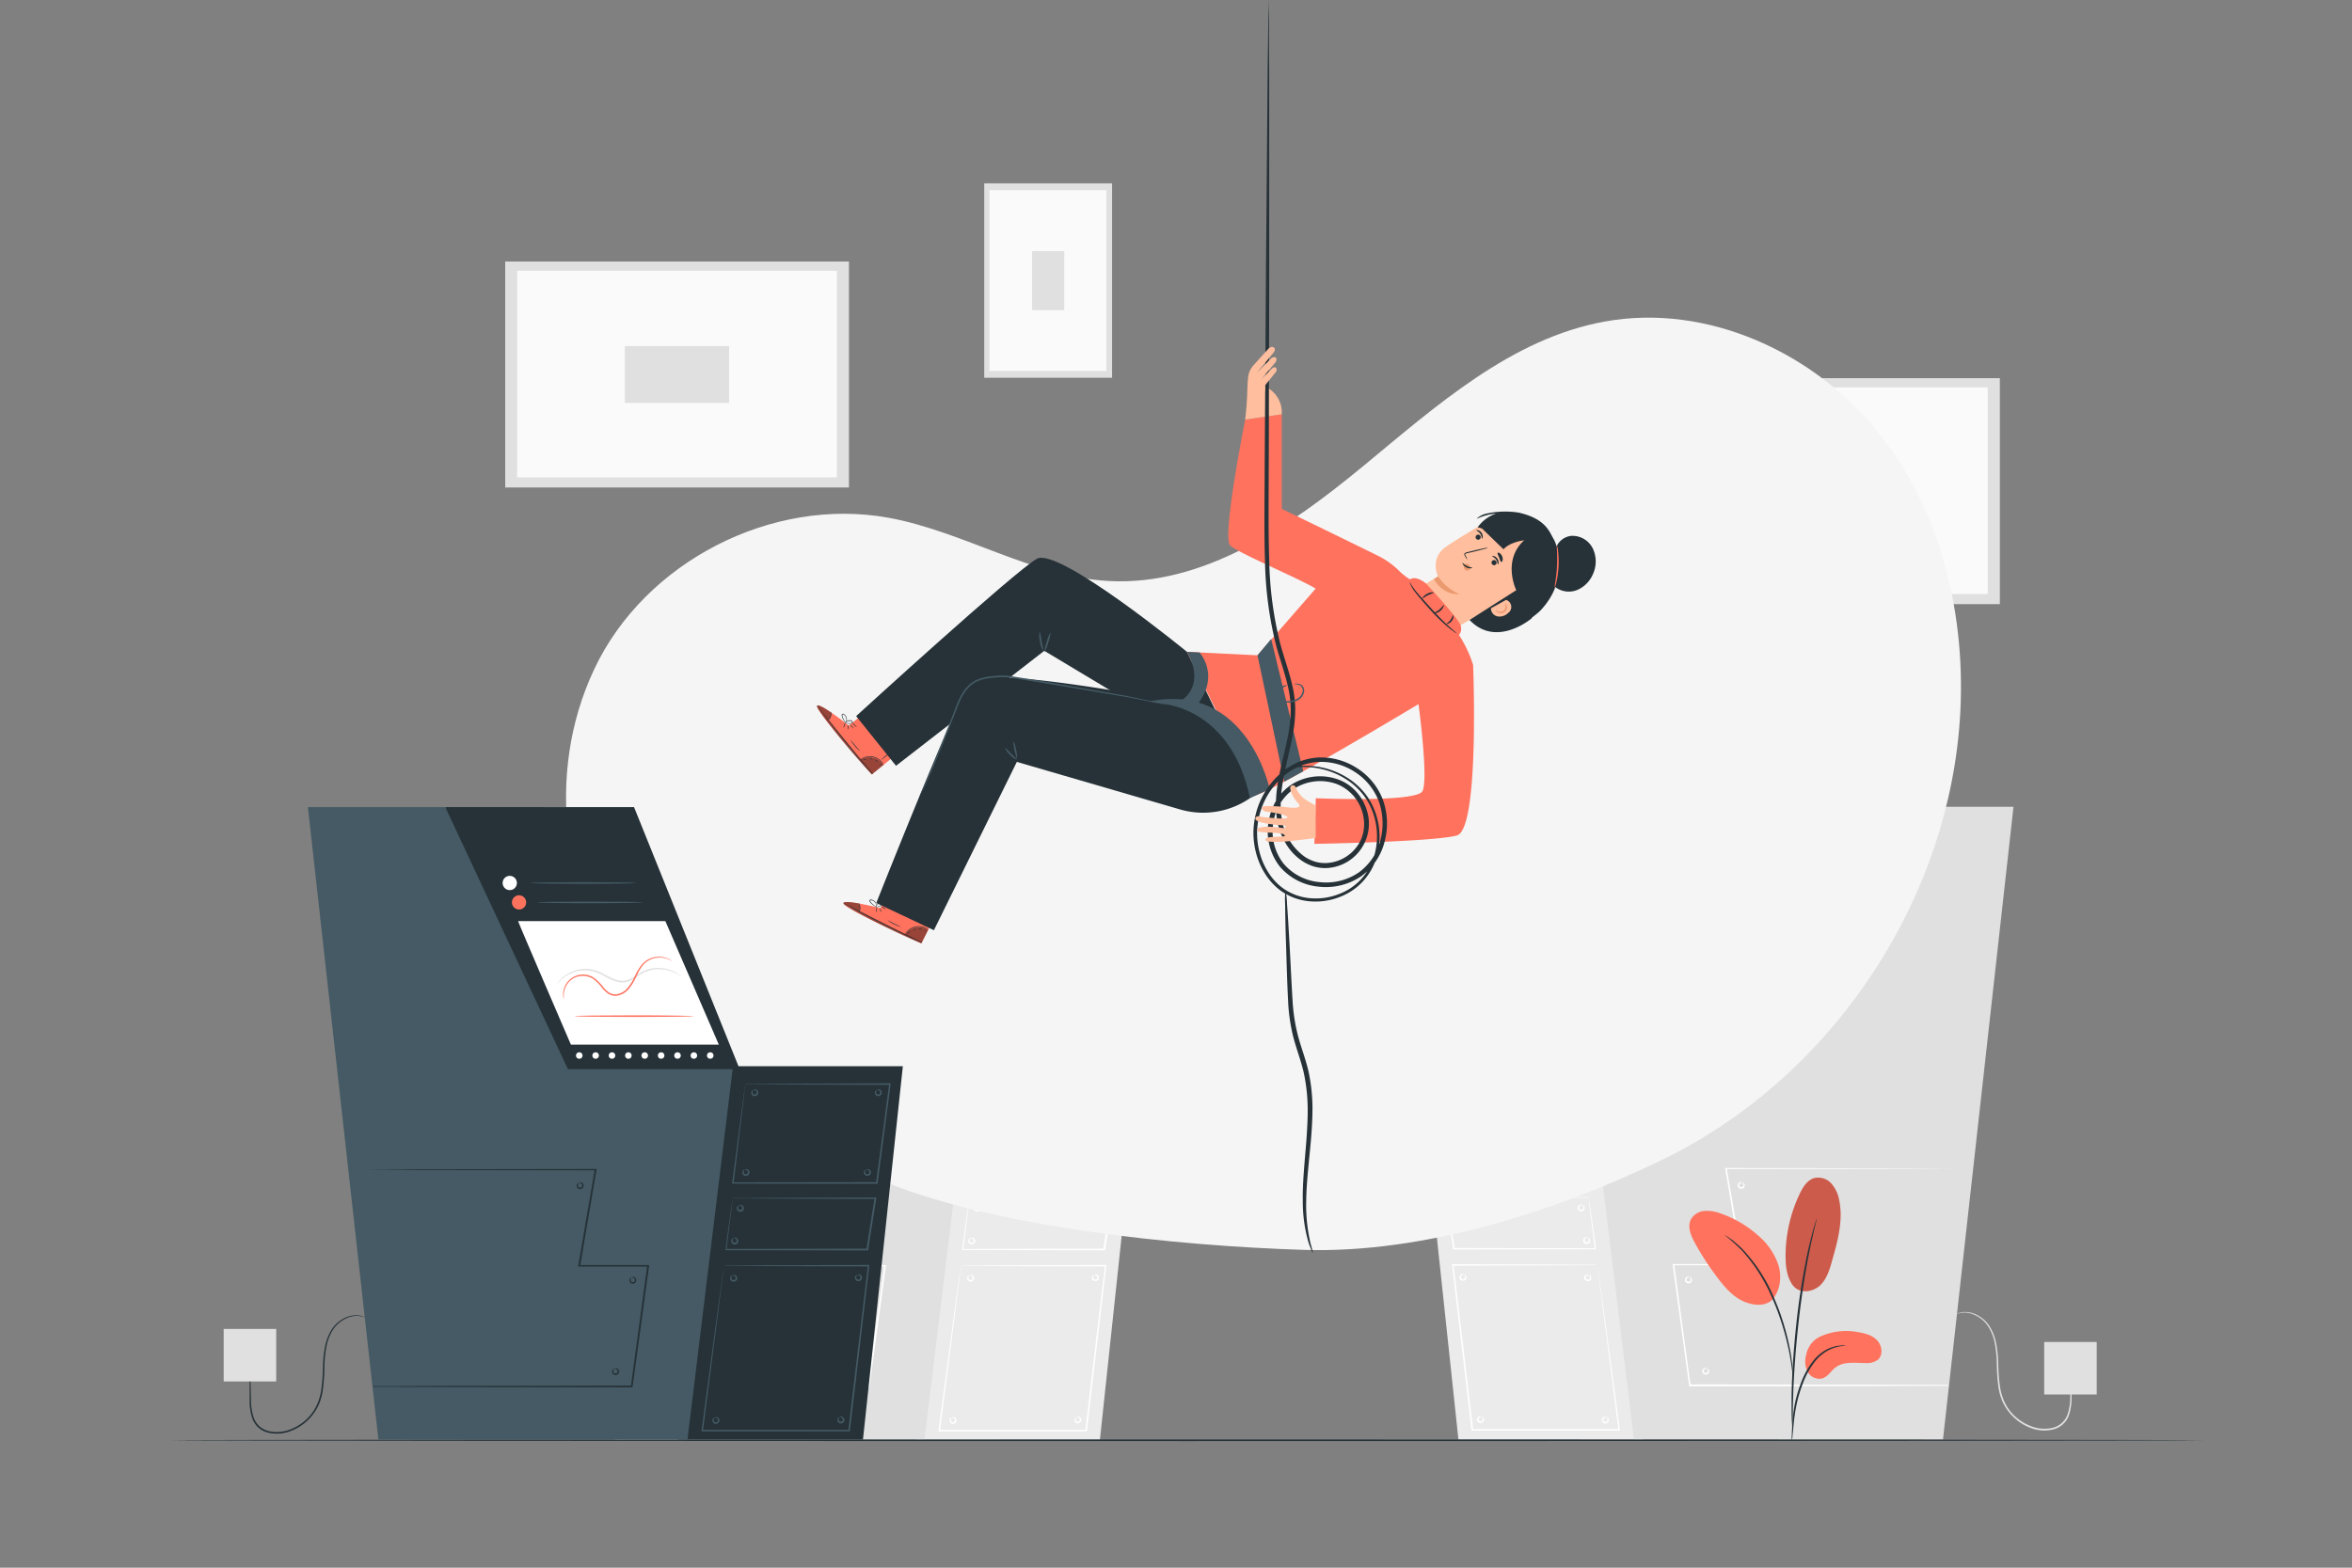 <svg xmlns="http://www.w3.org/2000/svg" viewBox="0 0 750 500"><rect x="0" y="0" width="750" height="500" fill="#808080" stroke="none"/><g id="background-complete"><path d="M217.55,257.42h60.18l33.32,82.65h52.4L350.74,459.16H291.9s-74-102.25-74.35-103.39S217.55,257.42,217.55,257.42Z" style="fill:#ebebeb"></path><polygon points="173.74 257.42 217.55 257.42 256.67 341 309.2 341 294.79 459.16 196.22 459.16 173.74 257.42" style="fill:#e0e0e0"></polygon><path d="M240.77,293.77c.35,1.14,16.84,39.41,16.84,39.41h47.17l-17-39.41Z" style="fill:#fff"></path><path d="M243.35,287.81a2.27,2.27,0,1,1-2.27-2.27A2.27,2.27,0,0,1,243.35,287.81Z" style="fill:#fff"></path><circle cx="260.27" cy="336.65" r="1.04" style="fill:#fff"></circle><circle cx="265.49" cy="336.65" r="1.04" style="fill:#fff"></circle><circle cx="270.71" cy="336.65" r="1.04" style="fill:#fff"></circle><circle cx="275.94" cy="336.65" r="1.04" style="fill:#fff"></circle><circle cx="281.16" cy="336.65" r="1.04" style="fill:#fff"></circle><circle cx="286.38" cy="336.65" r="1.04" style="fill:#fff"></circle><circle cx="291.6" cy="336.65" r="1.04" style="fill:#fff"></circle><circle cx="296.82" cy="336.65" r="1.04" style="fill:#fff"></circle><circle cx="302.05" cy="336.65" r="1.04" style="fill:#fff"></circle><path d="M240.38,281.62a2.27,2.27,0,1,1-2.27-2.27A2.27,2.27,0,0,1,240.38,281.62Z" style="fill:#fff"></path><path d="M280.43,287.81c0,.14-7.53.26-16.8.26s-16.81-.12-16.81-.26,7.53-.26,16.81-.26S280.43,287.66,280.43,287.81Z" style="fill:#fff"></path><path d="M278.4,281.62c0,.14-7.52.26-16.8.26s-16.8-.12-16.8-.26,7.52-.26,16.8-.26S278.4,281.47,278.4,281.62Z" style="fill:#fff"></path><path d="M313.14,345.7l.21,0H314l2.5,0,9.45-.07,33.35-.11h.27l0,.27c-1.25,9.55-2.65,20.2-4.13,31.41l0,.13,0,.23h-.22l-45.91-.06H309l0-.23c1.24-9.6,2.27-17.49,3-23,.36-2.71.64-4.84.84-6.32.1-.7.17-1.24.23-1.64s.09-.54.09-.54,0,.21-.05.59-.1,1-.18,1.68c-.18,1.49-.43,3.64-.75,6.37-.66,5.5-1.6,13.36-2.75,22.92l-.21-.23,45.91-.06-.26.23v-.13c1.5-11.21,2.91-21.86,4.18-31.4l.24.27-33.2-.12-9.51-.06-2.54,0-.66,0Z" style="fill:#fff"></path><path d="M306.39,403.61s.27,0,.82,0l2.44,0,9.32-.06,33.55-.11h.25l0,.24c-1.78,15.12-3.9,33.21-6.18,52.61l0,.23h-.62l-46.44,0h-.27l0-.26c2.11-15.71,3.88-28.87,5.12-38.13.63-4.58,1.13-8.2,1.47-10.69.17-1.21.3-2.15.4-2.81,0-.3.08-.53.1-.71s0-.24.05-.23,0,.09,0,.26-.05.43-.09.74c-.08.67-.19,1.62-.34,2.85-.32,2.51-.77,6.15-1.35,10.76-1.19,9.23-2.87,22.36-4.89,38l-.22-.26,46.44,0h.39l-.26.23c2.3-19.4,4.45-37.48,6.25-52.6l.22.25-33.42-.11-9.37-.06-2.48,0Z" style="fill:#fff"></path><path d="M313.13,373c-.05,0,.33-.31.87,0a1.12,1.12,0,1,1-1.64.64c.19-.59.65-.66.64-.59s-.24.24-.28.67a.83.83,0,0,0,.19.63.72.72,0,0,0,1.16-.45.83.83,0,0,0-.28-.6C313.47,373,313.15,373.05,313.13,373Z" style="fill:#fff"></path><path d="M311.34,384.41c0-.05.33-.31.87,0a1.14,1.14,0,0,1,.56.88,1.11,1.11,0,0,1-.75,1.06,1.09,1.09,0,0,1-1.26-.28,1.13,1.13,0,0,1-.19-1c.19-.59.65-.66.65-.59s-.25.24-.29.67a.83.83,0,0,0,.19.63.72.72,0,0,0,1.17-.45.86.86,0,0,0-.29-.6C311.68,384.42,311.36,384.49,311.34,384.41Z" style="fill:#fff"></path><path d="M309.55,394.84c-.05,0,.34-.31.88,0a1.16,1.16,0,0,1,.55.88,1.17,1.17,0,0,1-2,.78,1.14,1.14,0,0,1-.19-1c.19-.59.65-.66.65-.59s-.25.24-.29.67a.83.83,0,0,0,.19.63.72.72,0,0,0,1.17-.46.82.82,0,0,0-.29-.59C309.89,394.85,309.57,394.92,309.55,394.84Z" style="fill:#fff"></path><path d="M260.27,377.24c0-.05.34-.32.88,0a1.14,1.14,0,0,1,.55.88,1.17,1.17,0,0,1-2,.78,1.16,1.16,0,0,1-.19-1c.19-.59.65-.65.65-.59s-.25.24-.29.67a.81.81,0,0,0,.19.63.72.72,0,0,0,1.17-.45.8.8,0,0,0-.29-.59C260.61,377.25,260.29,377.31,260.27,377.24Z" style="fill:#fff"></path><path d="M277.1,407.39c-.05,0,.33-.31.87,0a1.05,1.05,0,0,1-.19,1.94,1.1,1.1,0,0,1-1.26-.28,1.16,1.16,0,0,1-.19-1c.19-.59.65-.65.65-.59s-.25.24-.29.67a.82.82,0,0,0,.19.63.65.65,0,0,0,.72.11.66.66,0,0,0,.45-.56.88.88,0,0,0-.29-.6C277.44,407.4,277.12,407.47,277.1,407.39Z" style="fill:#fff"></path><path d="M271.6,436.51c-.05,0,.33-.31.87,0a1.12,1.12,0,1,1-1.64.64c.19-.59.65-.66.64-.59s-.24.24-.28.67a.83.83,0,0,0,.19.63.72.72,0,0,0,1.16-.45.83.83,0,0,0-.28-.6C271.94,436.52,271.62,436.59,271.6,436.51Z" style="fill:#fff"></path><path d="M351.87,373c-.05,0,.33-.31.87,0a1.14,1.14,0,0,1,.55.88,1.12,1.12,0,1,1-2.19-.24c.19-.59.65-.66.64-.59s-.24.24-.28.67a.83.83,0,0,0,.19.63.72.72,0,0,0,1.16-.45.83.83,0,0,0-.28-.6C352.21,373,351.89,373.05,351.87,373Z" style="fill:#fff"></path><path d="M349,406.57s.34-.31.88,0a1.14,1.14,0,0,1,.55.88,1.17,1.17,0,0,1-2,.79,1.15,1.15,0,0,1-.18-1c.18-.59.64-.66.64-.59s-.24.24-.28.67a.78.78,0,0,0,.19.63.63.63,0,0,0,.71.11.65.65,0,0,0,.45-.56.81.81,0,0,0-.29-.6C349.35,406.58,349,406.65,349,406.57Z" style="fill:#fff"></path><path d="M309.23,406.75c-.05-.05.33-.32.87,0a1.11,1.11,0,1,1-1.45,1.66,1.13,1.13,0,0,1-.19-1c.19-.59.65-.65.64-.59s-.24.24-.28.67a.81.81,0,0,0,.19.63.64.64,0,0,0,.71.11.62.62,0,0,0,.45-.56.79.79,0,0,0-.28-.59C309.57,406.76,309.25,406.82,309.23,406.75Z" style="fill:#fff"></path><path d="M343.39,451.93c-.05-.05.34-.31.88,0a1.16,1.16,0,0,1,.55.88,1.17,1.17,0,0,1-2,.78,1.14,1.14,0,0,1-.19-1c.19-.6.65-.66.65-.59s-.25.23-.29.66a.81.81,0,0,0,.19.63.72.72,0,0,0,1.17-.45.82.82,0,0,0-.29-.59C343.73,451.94,343.41,452,343.39,451.93Z" style="fill:#fff"></path><path d="M303.6,452.1c0-.05.34-.31.88,0a1.14,1.14,0,0,1,.55.88,1.1,1.1,0,0,1-.74,1.06,1.11,1.11,0,0,1-1.27-.28,1.13,1.13,0,0,1-.18-1c.18-.59.64-.66.64-.59s-.24.23-.28.67a.79.79,0,0,0,.19.63.67.67,0,0,0,.71.11.65.65,0,0,0,.45-.57.79.79,0,0,0-.29-.59C303.94,452.11,303.62,452.18,303.6,452.1Z" style="fill:#fff"></path><path d="M355.35,347.56c-.05,0,.34-.31.88,0a1.14,1.14,0,0,1,.55.89,1.1,1.1,0,0,1-.74,1.06,1.11,1.11,0,0,1-1.27-.28,1.19,1.19,0,0,1-.19-1c.19-.59.65-.65.65-.59s-.25.24-.29.67a.82.82,0,0,0,.19.63.65.65,0,0,0,.72.11.66.66,0,0,0,.45-.56.84.84,0,0,0-.29-.6C355.69,347.57,355.37,347.64,355.35,347.56Z" style="fill:#fff"></path><path d="M315.94,347.56c-.05,0,.33-.31.87,0a1.11,1.11,0,0,1,.55.89,1.16,1.16,0,0,1-2,.78,1.13,1.13,0,0,1-.19-1c.19-.59.65-.65.64-.59s-.24.24-.28.67a.82.82,0,0,0,.19.63.72.72,0,0,0,1.16-.45.83.83,0,0,0-.28-.6C316.28,347.57,316,347.64,315.94,347.56Z" style="fill:#fff"></path><path d="M309.2,382.13s.06,0,.21,0h.64l2.51,0L322,382l32.71-.11H355l0,.29c-.8,5.06-1.65,10.5-2.54,16.12l0,.24,0,.22h-.22L307,398.67h-.2l0-.2,1.68-12.05c.2-1.37.35-2.44.47-3.21.05-.33.09-.6.12-.82s.05-.27.06-.26,0,.11,0,.3-.06.5-.1.86c-.09.77-.22,1.86-.38,3.25-.35,2.84-.86,6.91-1.48,12l-.18-.2,45.12-.09-.26.22,0-.24,2.55-16.12.25.29-32.55-.11-9.52-.07-2.57,0h-.67Z" style="fill:#fff"></path><path d="M194.32,442.1a3,3,0,0,1,.4,0l1.17,0,4.54,0L217.5,442l59.48-.1-.25.22c1.61-11.9,3.37-24.92,5.21-38.5l.26.3H260l0-.31c1.83-10.73,3.59-21,5.24-30.66l.23.28-56.8-.09L192.43,373l-4.32,0L187,373l-.38,0,.38,0,1.12,0,4.32,0,16.26-.07,56.8-.09h.29l0,.28c-1.64,9.65-3.38,19.94-5.2,30.67l-.26-.3H282.5l0,.29-5.24,38.49,0,.21H277l-59.48-.09-17.07-.07-4.54,0-1.17,0Z" style="fill:#fff"></path><rect x="147.2" y="428.1" width="16.75" height="16.75" style="fill:#e0e0e0"></rect><path d="M598.26,257.33H538.07L504.76,340H452.35l12.71,119.1H523.9s74-102.25,74.36-103.4S598.26,257.33,598.26,257.33Z" style="fill:#ebebeb"></path><polygon points="642.06 257.33 598.26 257.33 559.14 340.91 506.61 340.91 521.02 459.07 619.58 459.07 642.06 257.33" style="fill:#e0e0e0"></polygon><path d="M575,293.68c-.35,1.13-16.84,39.41-16.84,39.41H511l17.05-39.41Z" style="fill:#fff"></path><path d="M572.46,287.71a2.27,2.27,0,1,0,2.27-2.27A2.27,2.27,0,0,0,572.46,287.71Z" style="fill:#fff"></path><circle cx="555.54" cy="336.55" r="1.04" style="fill:#fff"></circle><circle cx="550.31" cy="336.55" r="1.04" style="fill:#fff"></circle><circle cx="545.09" cy="336.55" r="1.04" style="fill:#fff"></circle><circle cx="539.87" cy="336.55" r="1.04" style="fill:#fff"></circle><circle cx="534.65" cy="336.55" r="1.04" style="fill:#fff"></circle><circle cx="529.43" cy="336.55" r="1.04" style="fill:#fff"></circle><circle cx="524.2" cy="336.55" r="1.04" style="fill:#fff"></circle><circle cx="518.98" cy="336.55" r="1.04" style="fill:#fff"></circle><circle cx="513.76" cy="336.55" r="1.04" style="fill:#fff"></circle><path d="M575.42,281.52a2.27,2.27,0,1,0,2.27-2.27A2.27,2.27,0,0,0,575.42,281.52Z" style="fill:#fff"></path><path d="M535.38,287.71c0-.14,7.52-.26,16.8-.26s16.8.12,16.8.26-7.52.26-16.8.26S535.38,287.86,535.38,287.71Z" style="fill:#fff"></path><path d="M537.4,281.52c0-.14,7.52-.26,16.8-.26s16.8.12,16.8.26-7.52.26-16.8.26S537.4,281.67,537.4,281.52Z" style="fill:#fff"></path><path d="M502.66,345.6l-.23,0h-.66l-2.53,0-9.51.07-33.2.11.24-.27c1.26,9.55,2.68,20.2,4.17,31.41l0,.13-.26-.23,45.91.05-.21.24c-1.15-9.56-2.1-17.42-2.76-22.92-.32-2.74-.57-4.88-.74-6.37-.08-.72-.14-1.28-.19-1.69s0-.59,0-.59,0,.18.1.55.13.94.23,1.64c.19,1.48.48,3.6.84,6.31.72,5.53,1.74,13.42,3,23l0,.24h-.24l-45.91,0h-.23l0-.23V377c-1.48-11.21-2.88-21.86-4.14-31.41l0-.27h.27l33.35.12,9.45.06,2.49,0,.64,0Z" style="fill:#fff"></path><path d="M509.42,403.51l-.87,0-2.47,0-9.37.06-33.42.11.21-.24c1.8,15.11,3.95,33.19,6.26,52.59l-.26-.23h.39l46.44,0-.23.26c-2-15.66-3.69-28.78-4.88-38-.58-4.61-1-8.24-1.35-10.75-.15-1.23-.27-2.19-.35-2.86,0-.31-.06-.55-.08-.74a1,1,0,0,1,0-.26,2.32,2.32,0,0,1,0,.23c0,.18.07.42.11.72.09.66.23,1.59.4,2.8.34,2.5.84,6.11,1.46,10.7,1.25,9.26,3,22.42,5.13,38.12l0,.26h-.26l-46.44,0h-.62l0-.23c-2.28-19.4-4.4-37.48-6.17-52.6l0-.25h.25l33.55.11,9.32.06,2.44,0Z" style="fill:#fff"></path><path d="M502.68,372.88c0,.07-.34,0-.66.3a.82.82,0,0,0-.29.59.72.72,0,0,0,1.17.45.81.81,0,0,0,.19-.63c0-.43-.32-.6-.29-.66s.46,0,.65.59a1.14,1.14,0,0,1-.19,1,1.17,1.17,0,0,1-2-.78,1.16,1.16,0,0,1,.55-.88C502.34,372.57,502.73,372.83,502.68,372.88Z" style="fill:#fff"></path><path d="M504.47,384.32c0,.07-.34,0-.66.3a.77.77,0,0,0-.29.59.65.65,0,0,0,.45.56.63.63,0,0,0,.71-.11.77.77,0,0,0,.19-.63c0-.43-.32-.6-.28-.67s.46,0,.64.6a1.13,1.13,0,0,1-.18,1,1.11,1.11,0,0,1-1.27.28,1.1,1.1,0,0,1-.74-1.06,1.14,1.14,0,0,1,.55-.88C504.13,384,504.52,384.27,504.47,384.32Z" style="fill:#fff"></path><path d="M506.25,394.75c0,.07-.33,0-.66.3a.79.79,0,0,0-.28.59.72.72,0,0,0,1.16.45.81.81,0,0,0,.19-.63c0-.43-.32-.6-.28-.67s.46,0,.64.6a1.11,1.11,0,0,1-.19,1,1.16,1.16,0,0,1-2-.78,1.12,1.12,0,0,1,.55-.88C505.92,394.44,506.3,394.7,506.25,394.75Z" style="fill:#fff"></path><path d="M555.54,377.14c0,.08-.34,0-.66.3a.79.79,0,0,0-.29.59.72.72,0,0,0,1.16.46.83.83,0,0,0,.19-.63c0-.44-.32-.6-.28-.67s.46,0,.64.59a1.11,1.11,0,0,1-.19,1,1.16,1.16,0,0,1-2-.78,1.14,1.14,0,0,1,.55-.88C555.2,376.83,555.58,377.09,555.54,377.14Z" style="fill:#fff"></path><path d="M538.71,407.3c0,.08-.34,0-.66.3a.79.79,0,0,0-.29.59.72.72,0,0,0,1.16.46.79.79,0,0,0,.19-.63c0-.44-.32-.6-.28-.67s.46,0,.64.59a1.13,1.13,0,0,1-.18,1,1.11,1.11,0,0,1-1.27.28,1.1,1.1,0,0,1-.74-1.06,1.14,1.14,0,0,1,.55-.88C538.37,407,538.76,407.25,538.71,407.3Z" style="fill:#fff"></path><path d="M544.21,436.42c0,.07-.34,0-.66.3a.82.82,0,0,0-.29.59.72.72,0,0,0,1.17.45.81.81,0,0,0,.19-.63c0-.43-.32-.59-.29-.66s.46,0,.65.59a1.14,1.14,0,0,1-.19,1,1.17,1.17,0,0,1-2-.78,1.16,1.16,0,0,1,.55-.88C543.87,436.11,544.26,436.37,544.21,436.42Z" style="fill:#fff"></path><path d="M463.94,372.88c0,.07-.34,0-.66.3a.86.86,0,0,0-.29.59.72.72,0,0,0,1.17.45.81.81,0,0,0,.19-.63c0-.43-.32-.6-.29-.66s.46,0,.65.59a1.14,1.14,0,0,1-.19,1,1.17,1.17,0,0,1-2-.78,1.14,1.14,0,0,1,.56-.88C463.6,372.57,464,372.83,463.94,372.88Z" style="fill:#fff"></path><path d="M466.79,406.48c0,.07-.34,0-.66.3a.81.81,0,0,0-.28.59.64.64,0,0,0,.45.57.67.67,0,0,0,.71-.11.84.84,0,0,0,.19-.64c0-.43-.32-.59-.28-.66s.45,0,.64.59a1.11,1.11,0,0,1-.19,1,1.16,1.16,0,0,1-2-.78,1.11,1.11,0,0,1,.55-.88C466.46,406.17,466.84,406.43,466.79,406.48Z" style="fill:#fff"></path><path d="M506.58,406.65c0,.08-.34,0-.66.3a.82.82,0,0,0-.29.59.66.66,0,0,0,.45.57.69.69,0,0,0,.72-.11.83.83,0,0,0,.19-.63c0-.44-.32-.6-.29-.67s.46,0,.65.59a1.14,1.14,0,0,1-.19,1,1.17,1.17,0,0,1-2-.78,1.16,1.16,0,0,1,.55-.88C506.24,406.34,506.63,406.6,506.58,406.65Z" style="fill:#fff"></path><path d="M472.42,451.83c0,.08-.34,0-.66.3a.81.81,0,0,0-.29.6.65.65,0,0,0,.45.56.63.63,0,0,0,.71-.11.83.83,0,0,0,.19-.63c0-.43-.32-.6-.28-.67s.46,0,.64.59a1.11,1.11,0,1,1-2.19.24,1.14,1.14,0,0,1,.55-.88C472.08,451.52,472.46,451.79,472.42,451.83Z" style="fill:#fff"></path><path d="M512.2,452c0,.08-.34,0-.66.3a.83.83,0,0,0-.28.6.72.72,0,0,0,1.16.45.82.82,0,0,0,.19-.63c0-.43-.32-.6-.28-.67s.45,0,.64.59a1.13,1.13,0,0,1-.19,1,1.16,1.16,0,0,1-2-.78,1.11,1.11,0,0,1,.55-.89C511.87,451.69,512.25,452,512.2,452Z" style="fill:#fff"></path><path d="M460.45,347.47c0,.08-.33,0-.66.3a.81.81,0,0,0-.28.59.65.65,0,0,0,.45.57.67.67,0,0,0,.71-.11.84.84,0,0,0,.19-.64c0-.43-.32-.59-.28-.66s.46,0,.64.59a1.11,1.11,0,0,1-.19,1,1.16,1.16,0,0,1-2-.78,1.14,1.14,0,0,1,.55-.88C460.12,347.16,460.5,347.42,460.45,347.47Z" style="fill:#fff"></path><path d="M499.87,347.47c0,.08-.34,0-.66.3a.82.82,0,0,0-.29.59.66.66,0,0,0,.45.57.69.69,0,0,0,.72-.11.84.84,0,0,0,.19-.64c0-.43-.33-.59-.29-.66s.46,0,.65.59a1.14,1.14,0,0,1-.19,1,1.17,1.17,0,0,1-2-.78,1.16,1.16,0,0,1,.55-.88C499.53,347.16,499.92,347.42,499.87,347.47Z" style="fill:#fff"></path><path d="M506.61,382l-.24,0-.67,0-2.56,0-9.52.07-32.55.11.24-.29c.81,5.07,1.67,10.51,2.56,16.12l0,.25-.26-.22,45.11.08-.17.2c-.63-5.06-1.13-9.13-1.48-12-.17-1.4-.3-2.48-.39-3.26,0-.35-.07-.63-.09-.85a1.43,1.43,0,0,1,0-.31s0,.09.05.27.08.48.13.82l.47,3.21c.4,2.85,1,6.95,1.68,12.05l0,.19h-.21l-45.11.09h-.22l0-.22,0-.25c-.89-5.61-1.75-11.05-2.54-16.12l-.05-.29h.3l32.71.12,9.46.07,2.52,0,.64,0Z" style="fill:#fff"></path><path d="M621.49,442a3.15,3.15,0,0,1-.4,0l-1.17,0-4.54,0-17.07.07-59.48.1h-.21l0-.21c-1.62-11.9-3.39-24.92-5.24-38.49l0-.3h22.22l-.25.31c-1.82-10.74-3.57-21-5.2-30.67l-.05-.29h.28l56.81.1,16.26.07,4.32,0,1.11,0,.38,0a2.79,2.79,0,0,1-.38,0l-1.11,0-4.32,0-16.26.07-56.81.1.24-.29c1.65,9.65,3.41,19.94,5.24,30.67l.05.3H533.61l.26-.29c1.83,13.58,3.59,26.59,5.2,38.49l-.24-.21,59.48.09,17.07.07,4.54,0,1.17,0Z" style="fill:#fff"></path><path d="M660.53,433.52a4,4,0,0,1,.05.82c0,.59,0,1.38,0,2.36,0,2.11,0,5.06,0,8.69a18,18,0,0,1-.85,6,7.08,7.08,0,0,1-5.08,4.54,12.19,12.19,0,0,1-7.61-.7,16,16,0,0,1-6.54-5,15.6,15.6,0,0,1-2.12-3.63,19.25,19.25,0,0,1-1.09-3.92,58.35,58.35,0,0,1-.56-7.62,39,39,0,0,0-.68-6.8,14.93,14.93,0,0,0-2.22-5.44,9.92,9.92,0,0,0-3.63-3.17,8.33,8.33,0,0,0-3.52-1,7.64,7.64,0,0,0-3.08.56l.18-.1a5.33,5.33,0,0,1,.56-.26,6.42,6.42,0,0,1,2.34-.41,8.45,8.45,0,0,1,3.65.92,10.09,10.09,0,0,1,3.8,3.21,15.36,15.36,0,0,1,2.34,5.57,38.05,38.05,0,0,1,.74,6.87,56.73,56.73,0,0,0,.59,7.55,18.73,18.73,0,0,0,1.06,3.82,14.92,14.92,0,0,0,2,3.5,15.44,15.44,0,0,0,6.33,4.8,11.73,11.73,0,0,0,7.29.72,6.66,6.66,0,0,0,4.79-4.23,17.82,17.82,0,0,0,.89-5.84c.08-3.62.15-6.58.19-8.68,0-1,.06-1.77.08-2.36S660.52,433.52,660.53,433.52Z" style="fill:#e0e0e0"></path><rect x="651.86" y="428.01" width="16.75" height="16.75" transform="translate(1320.46 872.77) rotate(180)" style="fill:#e0e0e0"></rect><rect x="161.1" y="83.41" width="109.61" height="72.07" style="fill:#e0e0e0"></rect><rect x="164.92" y="86.36" width="101.93" height="65.9" style="fill:#fafafa"></rect><rect x="199.25" y="110.38" width="33.25" height="18.13" style="fill:#e0e0e0"></rect><rect x="528.1" y="120.61" width="109.61" height="72.07" style="fill:#e0e0e0"></rect><rect x="531.91" y="123.55" width="101.93" height="65.9" style="fill:#fafafa"></rect><rect x="566.25" y="147.57" width="33.25" height="18.13" style="fill:#e0e0e0"></rect><rect x="303.23" y="69.09" width="62.01" height="40.77" transform="translate(244.76 423.71) rotate(-90)" style="fill:#e0e0e0"></rect><rect x="305.33" y="70.85" width="57.66" height="37.28" transform="translate(244.67 423.65) rotate(-90)" style="fill:#fafafa"></rect><rect x="324.83" y="84.36" width="18.81" height="10.26" transform="translate(244.75 423.73) rotate(-90)" style="fill:#e0e0e0"></rect></g><g id="background-simple"><path d="M200.7,320.36c-20.74-32.88-27.31-72.81-11.18-107s56.64-55,93.84-48.22c24,4.4,45.83,18.88,70.24,20.17,30.3,1.6,57.58-17.25,81-36.57s47.32-40.81,77.18-46.2c32.73-5.91,67.25,10,87.8,36.2s28.07,61,25.11,94.14c-5.16,57.73-42.29,111.57-94.42,136.91-34.36,16.7-76.23,30-114.4,28.85-39.78-1.25-100.35-7.06-136.8-23s-51-31.24-78.36-55.25" style="fill:#f5f5f5"></path></g><g id="Floor"><path d="M702.31,459.37c0,.14-145.06.26-323.95.26s-324-.12-324-.26,145-.26,324-.26S702.31,459.22,702.31,459.37Z" style="fill:#263238"></path></g><g id="Character"><path d="M418.6,399.59c-.06,0-.23-.35-.52-1.08l-.51-1.35-.32-.88-.27-1a47.44,47.44,0,0,1-1.55-12.5c-.1-5.33.55-11.63,1.11-18.58.25-3.47.5-7.11.45-10.88a56.52,56.52,0,0,0-1.32-11.5c-.93-3.85-2.36-7.54-3.32-11.28a58.08,58.08,0,0,1-1.59-11c-.36-7-.5-13.29-.68-18.58s-.25-9.57-.28-12.52a25.78,25.78,0,0,1,.11-4.6,25.51,25.51,0,0,1,.5,4.57c.22,2.95.48,7.22.78,12.5s.57,11.59,1,18.53a57.46,57.46,0,0,0,1.65,10.68c.94,3.63,2.38,7.31,3.35,11.31a56.78,56.78,0,0,1,1.33,11.85c0,3.84-.25,7.52-.55,11-.64,7-1.39,13.21-1.44,18.47a53,53,0,0,0,1.05,12.34c.06.36.13.7.19,1s.17.61.24.88c.15.54.27,1,.37,1.39A3.67,3.67,0,0,1,418.6,399.59Z" style="fill:#263238"></path><path d="M280.75,289.65l4.08-7.88,14.82,7.53-5.84,11.6-.95-.41c-4.21-1.85-21.25-9.71-23.56-11.93C266.72,286.09,280.75,289.65,280.75,289.65Z" style="fill:#FF725E"></path><g style="opacity:0.4"><path d="M288.49,298.05a5.74,5.74,0,0,1,3.5-2.19,5.56,5.56,0,0,1,4,.68l-2.1,4.14Z"></path></g><path d="M273.78,288.13s-5.06-1-4.88,0,17.11,9.61,24.91,12.74l.14-.34-19.83-9.86S274.63,288.6,273.78,288.13Z" style="opacity:0.4"></path><path d="M294.19,300.67l-.27-.1-.75-.33L290.41,299c-2.31-1.08-5.5-2.6-9-4.36s-6.59-3.43-8.83-4.66L270,288.49l-.72-.42-.24-.16a1.68,1.68,0,0,1,.26.13l.73.38,2.67,1.42c2.25,1.2,5.37,2.85,8.85,4.61s6.64,3.3,8.94,4.41l2.73,1.31.74.36A1,1,0,0,1,294.19,300.67Z" style="fill:#263238"></path><path d="M274,290.94a6.85,6.85,0,0,0,.15-1.55,7.27,7.27,0,0,0-.39-1.49,2.7,2.7,0,0,1,.24,3Z" style="fill:#263238"></path><path d="M279.51,290.94a2,2,0,0,1-.18-.81c0-.45,0-.82,0-.82a1.79,1.79,0,0,1,.17.8C279.58,290.56,279.57,290.93,279.51,290.94Z" style="fill:#263238"></path><path d="M281,290.91s-.2-.25-.34-.61-.21-.67-.16-.69.21.26.35.62S281.09,290.89,281,290.91Z" style="fill:#263238"></path><path d="M282.5,289.9a1.9,1.9,0,0,1-.82-.3c-.43-.21-.76-.42-.73-.47a2,2,0,0,1,.82.29C282.2,289.64,282.53,289.85,282.5,289.9Z" style="fill:#263238"></path><path d="M283.27,289a1.57,1.57,0,0,1-1-.18,1.76,1.76,0,0,1-.84-.57,4.82,4.82,0,0,1,.91.38A6.57,6.57,0,0,1,283.27,289Z" style="fill:#263238"></path><path d="M279.67,289.39a3.05,3.05,0,0,1-.95-.49,5.55,5.55,0,0,1-.9-.74,2.66,2.66,0,0,1-.46-.53.54.54,0,0,1-.09-.42.43.43,0,0,1,.34-.31,2,2,0,0,1,1.9,1.61,2.07,2.07,0,0,1,0,.8c-.05.18-.1.27-.11.26a2.88,2.88,0,0,0,0-1,1.9,1.9,0,0,0-.54-.94,1.69,1.69,0,0,0-1.18-.5c-.21,0-.24.24-.12.43a3.28,3.28,0,0,0,.42.5,6.72,6.72,0,0,0,.85.75C279.32,289.17,279.68,289.36,279.67,289.39Z" style="fill:#263238"></path><path d="M279.4,289.31a1,1,0,0,1,.22-.72,1.86,1.86,0,0,1,.61-.56,1.05,1.05,0,0,1,1-.08.42.42,0,0,1,.07.59,1.3,1.3,0,0,1-.37.34,3.1,3.1,0,0,1-.75.35,1.6,1.6,0,0,1-.74.11s.28-.08.7-.25a3.33,3.33,0,0,0,.68-.37c.24-.13.51-.45.29-.61s-.59,0-.83.08a1.68,1.68,0,0,0-.58.49A3.39,3.39,0,0,0,279.4,289.31Z" style="fill:#263238"></path><path d="M296,296.46s-.41-.26-1.12-.52a5.41,5.41,0,0,0-2.89-.23,5.52,5.52,0,0,0-2.56,1.35c-.55.53-.79.94-.82.92a1,1,0,0,1,.15-.3,4.35,4.35,0,0,1,.57-.72,5.12,5.12,0,0,1,2.62-1.44,5,5,0,0,1,3,.29,4.76,4.76,0,0,1,.81.43A1.22,1.22,0,0,1,296,296.46Z" style="fill:#263238"></path><path d="M297.54,289.51a28.81,28.81,0,0,1-1.41,3.11,30.12,30.12,0,0,1-1.6,3,28.81,28.81,0,0,1,1.41-3.11A30.12,30.12,0,0,1,297.54,289.51Z" style="fill:#263238"></path><path d="M287.36,295.66a9.52,9.52,0,0,1-2.27-.88A9.14,9.14,0,0,1,283,293.5c0-.05,1,.5,2.17,1.1S287.38,295.61,287.36,295.66Z" style="fill:#263238"></path><path d="M290.27,297.13c0,.06-.18.17-.39.34s-.37.34-.42.31,0-.27.29-.47S290.26,297.08,290.27,297.13Z" style="fill:#263238"></path><path d="M292.06,296.33c0,.05-.16.15-.39.23s-.44.1-.45.05.15-.16.38-.24S292,296.27,292.06,296.33Z" style="fill:#263238"></path><path d="M293.94,296.5s-.23-.06-.49-.09-.47,0-.49-.05.2-.2.52-.15S294,296.46,293.94,296.5Z" style="fill:#263238"></path><path d="M295.2,296.77c0,.06-.12.09-.27.07s-.26-.07-.26-.12.13-.09.28-.08S295.21,296.72,295.2,296.77Z" style="fill:#263238"></path><path d="M270.67,231.41l6.94-5.53,10.44,12.94L278,247l-.7-.76c-3.08-3.41-15.41-17.56-16.62-20.53C259.32,222.42,270.67,231.41,270.67,231.41Z" style="fill:#FF725E"></path><g style="opacity:0.4"><path d="M274.3,242.24a5.82,5.82,0,0,1,4.09-.57,5.59,5.59,0,0,1,3.38,2.26l-3.61,2.93Z"></path></g><path d="M264.93,227.17s-4.22-3-4.46-2S272.15,241,278,247l.28-.26-14.07-17.1S265.51,228,264.93,227.17Z" style="opacity:0.4"></path><path d="M278.43,247l-.21-.2c-.16-.19-.35-.38-.55-.61l-2-2.27c-1.68-1.93-4-4.62-6.41-7.65s-4.61-5.82-6.15-7.86l-1.8-2.43c-.17-.25-.33-.47-.48-.67a1.47,1.47,0,0,1-.15-.24,1.51,1.51,0,0,1,.19.22l.51.64,1.85,2.39c1.56,2,3.74,4.79,6.19,7.82s4.71,5.74,6.36,7.69l2,2.31.52.63Z" style="fill:#263238"></path><path d="M264,229.82a4.33,4.33,0,0,0,1-2.87,2.24,2.24,0,0,1-.06,1.6A2.14,2.14,0,0,1,264,229.82Z" style="fill:#263238"></path><path d="M269,232.08a1.91,1.91,0,0,1,.17-.81c.14-.43.3-.76.36-.75a1.75,1.75,0,0,1-.17.81C269.23,231.76,269.07,232.09,269,232.08Z" style="fill:#263238"></path><path d="M270.41,232.68a1.43,1.43,0,0,1-.06-.71c0-.38.08-.69.14-.69a1.43,1.43,0,0,1,.06.71C270.53,232.37,270.47,232.68,270.41,232.68Z" style="fill:#263238"></path><path d="M272.17,232.35s-.33-.23-.63-.6-.52-.7-.48-.74.33.24.63.61S272.21,232.32,272.17,232.35Z" style="fill:#263238"></path><path d="M273.21,231.88c0,.05-.44-.16-.82-.57a1.7,1.7,0,0,1-.53-.86c.05,0,.3.33.67.72S273.24,231.84,273.21,231.88Z" style="fill:#263238"></path><path d="M269.79,230.73a3.16,3.16,0,0,1-.67-.84,5.91,5.91,0,0,1-.52-1,3,3,0,0,1-.2-.68.58.58,0,0,1,.09-.41.42.42,0,0,1,.44-.14,2,2,0,0,1,1.07,2.24,2,2,0,0,1-.33.72c-.12.15-.2.21-.21.2a2.89,2.89,0,0,0,.4-.95,1.89,1.89,0,0,0-.11-1.08,1.67,1.67,0,0,0-.87-.94c-.2-.05-.31.13-.28.35a3.58,3.58,0,0,0,.17.62,8.75,8.75,0,0,0,.47,1C269.56,230.39,269.81,230.71,269.79,230.73Z" style="fill:#263238"></path><path d="M269.57,230.54s.1-.29.5-.56a1.76,1.76,0,0,1,.79-.26,1.07,1.07,0,0,1,1,.35.41.41,0,0,1-.17.56,1.09,1.09,0,0,1-.49.16,3.28,3.28,0,0,1-.82,0,1.61,1.61,0,0,1-.72-.21s.28.05.73.06a3.63,3.63,0,0,0,.78,0c.27,0,.65-.2.52-.44s-.53-.27-.8-.27a1.79,1.79,0,0,0-.73.21C269.75,230.32,269.6,230.57,269.57,230.54Z" style="fill:#263238"></path><path d="M281.75,243.84s-.26-.4-.8-.93a5.32,5.32,0,0,0-2.55-1.39,5.38,5.38,0,0,0-2.89.18c-.71.25-1.1.54-1.12.5s.08-.09.26-.21a4.85,4.85,0,0,1,.81-.42,5.18,5.18,0,0,1,3-.25,5.12,5.12,0,0,1,2.6,1.49,4.33,4.33,0,0,1,.56.73A.79.79,0,0,1,281.75,243.84Z" style="fill:#263238"></path><path d="M286.05,238.15a29.54,29.54,0,0,1-2.56,2.26,30.27,30.27,0,0,1-2.7,2.1,30.72,30.72,0,0,1,2.57-2.26A31.08,31.08,0,0,1,286.05,238.15Z" style="fill:#263238"></path><path d="M274.24,239.6a9.56,9.56,0,0,1-1.71-1.74,9,9,0,0,1-1.37-2s.67.85,1.53,1.88S274.29,239.56,274.24,239.6Z" style="fill:#263238"></path><path d="M276.3,242.13c0,.06-.24.07-.5.15s-.48.16-.51.11.15-.23.46-.31S276.31,242.08,276.3,242.13Z" style="fill:#263238"></path><path d="M278.26,242.12c0,.06-.21.08-.45.06s-.44-.09-.44-.14.21-.08.46-.06S278.26,242.07,278.26,242.12Z" style="fill:#263238"></path><path d="M279.9,243.05s-.18-.14-.4-.28-.44-.19-.43-.25.26-.09.53.08S280,243,279.9,243.05Z" style="fill:#263238"></path><path d="M281,243.82c0,.05-.16,0-.29,0s-.21-.17-.18-.22.16,0,.28,0S281,243.77,281,243.82Z" style="fill:#263238"></path><path d="M453.25,187c2.81-1.63,5.3-3.11,5.3-3.11s-2.75-5.79,2.44-9.42,17.82-10.9,17.82-10.9l10.89,6.94-1.59,15.94-26.34,15.24a8.5,8.5,0,0,1-11.5-2.92h0A8.5,8.5,0,0,1,453.25,187Z" style="fill:#ffbe9d"></path><path d="M470.93,170.64a.81.81,0,0,0-.27,1.11.82.82,0,0,0,1.12.27.81.81,0,0,0,.26-1.12A.8.8,0,0,0,470.93,170.64Z" style="fill:#263238"></path><path d="M470.8,169.13c0,.14.71.39,1.21,1.11s.47,1.49.62,1.51.18-.18.19-.53a2.14,2.14,0,0,0-1.46-2.09C471,169,470.81,169.06,470.8,169.13Z" style="fill:#263238"></path><path d="M476,178.76a.81.81,0,0,0-.27,1.11.82.82,0,0,0,1.12.27.8.8,0,0,0,.26-1.11A.81.81,0,0,0,476,178.76Z" style="fill:#263238"></path><path d="M475.84,177.36c0,.15.71.39,1.2,1.11s.48,1.49.63,1.51.17-.18.19-.53a2.17,2.17,0,0,0-1.46-2.09C476.07,177.26,475.85,177.3,475.84,177.36Z" style="fill:#263238"></path><path d="M467.93,178.52a6.18,6.18,0,0,0-.6-1.31c-.1-.19-.19-.39-.07-.52a1.2,1.2,0,0,1,.66-.26l1.85-.43c1.31-.32,2.5-.63,3.35-.86a5.71,5.71,0,0,0,1.36-.46,5.91,5.91,0,0,0-1.42.21c-.87.18-2.06.45-3.37.77l-1.84.46a1.41,1.41,0,0,0-.83.4.56.56,0,0,0-.07.48,1.13,1.13,0,0,0,.17.33A5.19,5.19,0,0,0,467.93,178.52Z" style="fill:#263238"></path><path d="M458.57,183.82a15.76,15.76,0,0,0,6.78,5.67s-5,.7-8.12-4.84Z" style="fill:#eb996e"></path><path d="M488.5,197.14l-.06-.11c.92-.73,2.14-1.66,2.66-2.2,9.44-9.82,5.49-21,4.3-22.93-1.28-2.1-2.37-6.47-11.2-8.42a28,28,0,0,0-10.57.41,7.22,7.22,0,0,0-2.75,1.51c.06.11,1.09-.5,2.91-1a15.37,15.37,0,0,1,3.26-.59,12,12,0,0,0-5.85,4.35l1.37.39,6.86,6.64c1.75-1.93,4.95-2.63,6.5-2.86l.08,0c-7.11,6.51-2.51,15.91-2.51,15.91l-14.89,9.49C477.27,206.83,488.5,197.14,488.5,197.14Z" style="fill:#263238"></path><path d="M475.43,194a2.63,2.63,0,0,0,2.11,2.59,3.88,3.88,0,0,0,3.33-1.05,2.36,2.36,0,0,0-.6-4.21Z" style="fill:#ffbe9d"></path><path d="M477.09,194.62c.06,0,.27.2.7.38a1.65,1.65,0,0,0,2.29-1.71c-.05-.46-.22-.74-.16-.79s.36.16.54.71a1.89,1.89,0,0,1-.7,2,1.91,1.91,0,0,1-2.15.1C477.13,195,477,194.65,477.09,194.62Z" style="fill:#eb996e"></path><path d="M387.38,226.13s-73.59-15-78.12-8.47S279.43,288,279.43,288l18.37,8.68L324.25,243l52.05,15.16a26.32,26.32,0,0,0,23.27-4.31l1.58-.5Z" style="fill:#263238"></path><path d="M378.5,207.9s-40.95-33.54-47.86-29.69S273,228.4,273,228.4l12.72,15.84L333,207.57,397.06,246Z" style="fill:#263238"></path><path d="M372.3,224.83a.86.86,0,0,1-.26,0l-.77-.13-2.95-.58c-2.57-.51-6.26-1.33-10.85-2.12-9.21-1.5-21.93-3.8-36-5.95a26.64,26.64,0,0,0-5.21.15,15.88,15.88,0,0,0-4.87,1.19,10,10,0,0,0-3.57,3.17,19.22,19.22,0,0,0-2.19,4.12c-2.24,5.76-4.29,10.93-6.06,15.25s-3.25,7.8-4.35,10.17c-.56,1.18-1,2.09-1.35,2.69-.16.31-.32.52-.41.67s-.15.22-.16.21a10.25,10.25,0,0,1,.48-.93c.3-.61.73-1.53,1.25-2.72,1-2.4,2.48-5.89,4.2-10.23s3.74-9.51,5.95-15.28a19.86,19.86,0,0,1,2.24-4.24,10.33,10.33,0,0,1,3.75-3.33,16,16,0,0,1,5-1.26,27.68,27.68,0,0,1,5.32-.15c7.08,1.07,13.75,2.2,19.83,3.27l16.16,2.83c4.6.85,8.28,1.72,10.83,2.29l2.93.68.76.18C372.22,224.8,372.31,224.82,372.3,224.83Z" style="fill:#455a64"></path><path d="M320.51,238.49c.12-.08.89.83,1.91,1.86s1.93,1.81,1.84,1.93a5.08,5.08,0,0,1-2.21-1.56A5.2,5.2,0,0,1,320.51,238.49Z" style="fill:#455a64"></path><path d="M323.14,236.36a8.27,8.27,0,0,1,.85,2.77,8,8,0,0,1,.33,2.87,16.41,16.41,0,0,1-1.18-5.64Z" style="fill:#455a64"></path><path d="M331.51,201.41a17.19,17.19,0,0,1,.64,3.15,17,17,0,0,1,.54,3.16,7.31,7.31,0,0,1-1.05-3.07A7.58,7.58,0,0,1,331.51,201.41Z" style="fill:#455a64"></path><path d="M335,201.65a11.09,11.09,0,0,1-.73,3.24,10.48,10.48,0,0,1-1.22,3.09,11.09,11.09,0,0,1,.73-3.24A10.48,10.48,0,0,1,335,201.65Z" style="fill:#455a64"></path><path d="M452.33,224.58c-18.4,11-45.75,27-51.18,28.79L378.5,207.9,401,209l18.54-21.27c-5.24-3.21-25-11.49-27.27-13.76-2.71-2.7,4.8-40.13,4.8-40.13l11.66-1.74v30.21s19.13,9.22,30.78,15a25.61,25.61,0,0,1,6.35,4.48,20.71,20.71,0,0,0,3.73,3c2.11-1.35,5.14,1.32,5.14,1.32s10.26,11,11,13.28a3.17,3.17,0,0,1-.49,3.13,39.32,39.32,0,0,1,4.5,9.54s2.13,52.35-5.16,54.4-45.45,2.68-45.45,2.68l.45-14.55s32,1.4,34-2.25S452.33,224.58,452.33,224.58Z" style="fill:#FF725E"></path><path d="M449.51,185.56a21.31,21.31,0,0,0,1.78,2.73c1.27,1.55,3.17,3.63,5.24,5.93s4.06,4.26,5.56,5.61,2.5,2.12,2.45,2.18a2.92,2.92,0,0,1-.77-.45c-.47-.32-1.13-.81-1.92-1.45a56.55,56.55,0,0,1-5.71-5.54c-2.07-2.32-3.92-4.41-5.15-6.06a10.87,10.87,0,0,1-1.22-2.1A2.12,2.12,0,0,1,449.51,185.56Z" style="fill:#263238"></path><path d="M461.2,199c0-.15.72-.46,1.31-1.23s.72-1.57.87-1.56.26,1-.46,1.88S461.21,199.14,461.2,199Z" style="fill:#263238"></path><path d="M457.11,195.61c0-.15.91-.39,1.8-1.12s1.32-1.6,1.46-1.54-.11,1.12-1.13,1.94S457.1,195.75,457.11,195.61Z" style="fill:#263238"></path><path d="M453.59,190.82c-.1-.09.47-.92,1.56-1.46a2.76,2.76,0,0,1,2.09-.37c0,.16-.88.34-1.86.84S453.71,190.92,453.59,190.82Z" style="fill:#263238"></path><path d="M495.83,176.47a5.81,5.81,0,0,1,5.24-5.56,7.24,7.24,0,0,1,6.83,4A9.69,9.69,0,0,1,508,183a9.58,9.58,0,0,1-4.82,5.06,7.12,7.12,0,0,1-6.83-.54,5.69,5.69,0,0,1-2.15-6.31" style="fill:#263238"></path><path d="M478.72,179.23c-.29-.06-.4-.72-.68-1.41s-.63-1.26-.47-1.5,1,.1,1.44,1.12S479,179.31,478.72,179.23Z" style="fill:#263238"></path><path d="M466.85,180.29a.82.82,0,0,1,.8-.48,1.22,1.22,0,0,1,.85.47,1.16,1.16,0,0,1,.26,1.17,1,1,0,0,1-1,.54,1.16,1.16,0,0,1-.9-.74,1.44,1.44,0,0,1,.11-1.18" style="fill:#eb996e"></path><path d="M469.49,181.09c.05.13-.88.4-1.89-.1s-1.38-1.38-1.25-1.43.62.56,1.48,1S469.47,180.94,469.49,181.09Z" style="fill:#263238"></path><path d="M495.73,187.44c-.15,0,.55-3,.75-6.72s-.14-6.74,0-6.76a6.29,6.29,0,0,1,.38,2,27.92,27.92,0,0,1,.12,4.83,28.22,28.22,0,0,1-.66,4.78A6.1,6.1,0,0,1,495.73,187.44Z" style="fill:#FF725E"></path><path d="M397.06,133.84l1.13-11.22.14,0a9,9,0,0,1,10.39,9.51h0Z" style="fill:#ffbe9d"></path><path d="M371.29,224.57s21.47,1.54,27.27,30l6.32-2.88s-7.06-34.24-38.21-28Z" style="fill:#455a64"></path><polygon points="400.99 209 409.52 249.31 415.58 245.99 405.35 203.79 400.99 209" style="fill:#455a64"></polygon><path d="M376.67,223.41s8-4.41,1.83-15.51l4,.19s6.54,7.06-.47,16.35Z" style="fill:#455a64"></path><path d="M409.23,245.37a1.25,1.25,0,0,1,.36-.14l1.09-.32a23,23,0,0,1,4.41-.64,25.07,25.07,0,0,1,16.18,4.9,22.82,22.82,0,0,1,4.22,4.18,20.86,20.86,0,0,1,3.09,5.78,23.13,23.13,0,0,1,.26,14.68A19.66,19.66,0,0,1,434.7,281a19.32,19.32,0,0,1-7.29,5,21.05,21.05,0,0,1-9.24,1.5,18.7,18.7,0,0,1-9.37-3.13c-5.68-3.92-9-11.07-9.11-18.46a25.46,25.46,0,0,1,9.71-20.13,22.68,22.68,0,0,1,5.3-3,20.08,20.08,0,0,1,6.07-1.2,21.08,21.08,0,0,1,12,3.45,20.57,20.57,0,0,1,8.16,9.94,22.28,22.28,0,0,1,.66,13.19,19.49,19.49,0,0,1-7.49,11.28,20,20,0,0,1-13.43,3.37,18.53,18.53,0,0,1-12.57-6.44,18.21,18.21,0,0,1-3.64-13.93,18.77,18.77,0,0,1,2.43-7,15.89,15.89,0,0,1,5.26-5.4,17,17,0,0,1,14.79-1.35,14.57,14.57,0,0,1,6.22,4.61,15.94,15.94,0,0,1,3.17,7.1A14.16,14.16,0,0,1,423,276.86a13,13,0,0,1-4-.49,14.72,14.72,0,0,1-3.6-1.66,17.57,17.57,0,0,1-5.35-5.61,21,21,0,0,1-2.73-7.16c-.93-5-.32-10.08.63-14.86s2.3-9.42,3.05-14.08a40,40,0,0,0,.58-7,32.9,32.9,0,0,0-.84-6.84c-1-4.51-2.62-8.86-3.82-13.33a118.3,118.3,0,0,1-3.54-26.81c-.29-8.8-.15-17.35-.12-25.65s.1-16.37.15-24.17c.1-15.6.2-30.12.28-43.39.23-26.51.41-48,.53-62.82.1-7.41.17-13.16.22-17.08,0-1.94.08-3.43.1-4.44,0-.49,0-.87.05-1.13s0-.38,0-.38a2.28,2.28,0,0,1,0,.38c0,.26,0,.64,0,1.13,0,1,0,2.5.06,4.44,0,3.92,0,9.67.07,17.08,0,14.84,0,36.3,0,62.82,0,13.26-.06,27.79-.1,43.39q0,11.69-.07,24.17c0,8.3-.12,16.86.19,25.59a116.62,116.62,0,0,0,3.54,26.47c1.18,4.39,2.83,8.76,3.86,13.41a34.61,34.61,0,0,1,.88,7.14,42.54,42.54,0,0,1-.59,7.22c-.76,4.78-2.1,9.43-3,14.14s-1.5,9.57-.62,14.28a18,18,0,0,0,7.39,11.74,13.24,13.24,0,0,0,3.2,1.47,11.32,11.32,0,0,0,3.47.43A12.73,12.73,0,0,0,429.6,273a12.52,12.52,0,0,0,4.47-5.42,12.67,12.67,0,0,0,.72-6.95,13.76,13.76,0,0,0-8.41-10.52A15.42,15.42,0,0,0,413,251.35a15.7,15.7,0,0,0-7,11.33,16.68,16.68,0,0,0,3.29,12.76,17,17,0,0,0,11.55,5.91,18.46,18.46,0,0,0,12.43-3.08,18.06,18.06,0,0,0,6.95-10.43,21,21,0,0,0-.59-12.35,19.16,19.16,0,0,0-7.59-9.28A19.74,19.74,0,0,0,420.81,243a18.27,18.27,0,0,0-5.65,1.09,21.34,21.34,0,0,0-5,2.76,24.23,24.23,0,0,0-9.3,19.09c.06,7,3.23,13.86,8.54,17.56a17.53,17.53,0,0,0,8.81,3,20.15,20.15,0,0,0,8.8-1.37,18.3,18.3,0,0,0,7-4.7,18.58,18.58,0,0,0,4-6.83,22.44,22.44,0,0,0-.13-14.17,20.18,20.18,0,0,0-2.93-5.61,22.25,22.25,0,0,0-4.05-4.11,24.23,24.23,0,0,0-8.7-4.24,25.26,25.26,0,0,0-7.1-.83A32.23,32.23,0,0,0,409.23,245.37Z" style="fill:#263238"></path><path d="M419.54,267.26c-3.33.45-9.82,1.26-11.86,1.26-4.21,0-4.22-.36-4.14-.85.22-1.32,7.41-.3,6-1.42s-8.93-.22-8.64-1.59c.37-1.78,7.88-.58,8.52-.52s.74-.88.16-.9c-.84,0-9.63-.52-9.28-2.27.2-1,1.91-.46,1.91-.46s8.19,1.07,8.33.23-4.65-1.63-6.28-1.79-2.2-1-1.54-1.64c.45-.45,5.47-.1,7.08.09s6,.79,4.09-1.28-2.65-4.38-2.41-5.14a.89.89,0,0,1,1.67.14,10.6,10.6,0,0,0,1.52,2.41,6.87,6.87,0,0,0,1.69,1.54c.76.48,2.61,1.56,3.18,1.86" style="fill:#ffbe9d"></path><path d="M406.15,222.15c-.06,0-.16-.38.1-.91a4.57,4.57,0,0,1,1.44-1.6,4.79,4.79,0,0,1,2.76-1.15c.05.14-1.17.63-2.45,1.56a6.54,6.54,0,0,0-1.43,1.38C406.27,221.83,406.23,222.15,406.15,222.15Z" style="fill:#455a64"></path><path d="M412.6,218.13s.21-.08.6-.09a3.37,3.37,0,0,1,1.67.34,1.79,1.79,0,0,1,.8.94,2.77,2.77,0,0,1,.17,1.39,3.84,3.84,0,0,1-1.8,2.53,7.59,7.59,0,0,1-5.43.6,4.54,4.54,0,0,1-2.06-.94c0-.08.8.33,2.14.58a8.84,8.84,0,0,0,2.36.11,6.66,6.66,0,0,0,2.72-.79,3.54,3.54,0,0,0,1.6-2.16,2,2,0,0,0-.69-1.95,3.85,3.85,0,0,0-1.49-.45C412.81,218.19,412.6,218.17,412.6,218.13Z" style="fill:#455a64"></path><path d="M404.35,111.36c.61-.7,1.51-1,2.09-.32h0a1.42,1.42,0,0,1-.28,1.35L400.71,119h0l4.41-4.45c.61-.7,1.55-.89,1.88-.24a1.44,1.44,0,0,1-.33,1.3l-4.6,5.48,3.26-3.27c.71-.76,1.21-.83,1.58-.45s.12,1.06-.14,1.37l-3.3,4.08c-.06,1-.19,4.25-1.83,5.43-.08.06,0,.38-.08.46l.25.73-4.21,1.62s.07-8.49.42-10.88a6.78,6.78,0,0,1,1.73-3.72Z" style="fill:#ffbe9d"></path></g><g id="Machines"><path d="M142,257.42h60.18l33.31,82.65h52.41L275.18,459.16H216.34S142.3,356.91,142,355.77,142,257.42,142,257.42Z" style="fill:#263238"></path><polygon points="98.18 257.42 141.99 257.42 181.1 341 233.63 341 219.22 459.16 120.66 459.16 98.18 257.42" style="fill:#455a64"></polygon><path d="M165.2,293.77c.35,1.14,16.85,39.41,16.85,39.41h47.17l-17.06-39.41Z" style="fill:#fff"></path><path d="M167.78,287.81a2.27,2.27,0,1,1-2.27-2.27A2.27,2.27,0,0,1,167.78,287.81Z" style="fill:#FF725E"></path><circle cx="184.71" cy="336.65" r="1.04" style="fill:#fff"></circle><circle cx="189.93" cy="336.65" r="1.04" style="fill:#fff"></circle><circle cx="195.15" cy="336.65" r="1.04" style="fill:#fff"></circle><circle cx="200.37" cy="336.65" r="1.04" style="fill:#fff"></circle><circle cx="205.59" cy="336.65" r="1.04" style="fill:#fff"></circle><circle cx="210.82" cy="336.65" r="1.04" style="fill:#fff"></circle><circle cx="216.04" cy="336.65" r="1.04" style="fill:#fff"></circle><circle cx="221.26" cy="336.65" r="1.04" style="fill:#fff"></circle><circle cx="226.48" cy="336.65" r="1.04" style="fill:#fff"></circle><path d="M164.82,281.62a2.27,2.27,0,1,1-2.27-2.27A2.27,2.27,0,0,1,164.82,281.62Z" style="fill:#fff"></path><path d="M204.86,287.81c0,.14-7.52.26-16.8.26s-16.8-.12-16.8-.26,7.52-.26,16.8-.26S204.86,287.66,204.86,287.81Z" style="fill:#455a64"></path><path d="M202.84,281.62c0,.14-7.52.26-16.8.26s-16.8-.12-16.8-.26,7.52-.26,16.8-.26S202.84,281.47,202.84,281.62Z" style="fill:#455a64"></path><path d="M237.58,345.7s.06,0,.2,0h.64l2.49,0,9.46-.07,33.34-.11H284l0,.27c-1.26,9.55-2.66,20.2-4.13,31.41l0,.13,0,.23h-.23l-45.91-.06h-.24l0-.23c1.24-9.6,2.26-17.49,3-23,.36-2.71.65-4.84.85-6.32.09-.7.17-1.24.23-1.64s.09-.54.09-.54,0,.21-.05.59-.11,1-.19,1.68c-.17,1.49-.42,3.64-.74,6.37-.66,5.5-1.61,13.36-2.76,22.92l-.21-.23,45.91-.06-.26.23,0-.13c1.49-11.21,2.91-21.86,4.18-31.4l.23.27-33.2-.12-9.5-.06-2.54,0-.66,0Z" style="fill:#455a64"></path><path d="M230.82,403.61s.27,0,.82,0l2.44,0,9.32-.06,33.56-.11h.24l0,.24c-1.77,15.12-3.89,33.21-6.17,52.61l0,.23h-.61l-46.45,0h-.26l0-.26c2.11-15.71,3.88-28.87,5.13-38.13.63-4.58,1.12-8.2,1.46-10.69.17-1.21.31-2.15.4-2.81l.11-.71a1.35,1.35,0,0,1,0-.23,1,1,0,0,1,0,.26l-.08.74c-.08.67-.2,1.62-.35,2.85-.31,2.51-.77,6.15-1.35,10.76-1.18,9.23-2.87,22.36-4.88,38l-.23-.26,46.45,0h.38l-.26.23,6.26-52.6.22.25-33.43-.11-9.36-.06-2.48,0Z" style="fill:#455a64"></path><path d="M237.56,373c-.05,0,.34-.31.88,0a1.14,1.14,0,0,1,.55.88,1.11,1.11,0,0,1-.74,1.07,1.06,1.06,0,0,1-1.45-1.31c.18-.59.64-.66.64-.59s-.24.24-.28.67a.79.79,0,0,0,.19.63.63.63,0,0,0,.71.11.66.66,0,0,0,.45-.56.81.81,0,0,0-.29-.6C237.9,373,237.58,373.05,237.56,373Z" style="fill:#455a64"></path><path d="M235.78,384.41c-.05-.05.33-.31.87,0a1.14,1.14,0,0,1,.55.88,1.12,1.12,0,1,1-2.19-.24c.18-.59.65-.66.64-.59s-.24.24-.28.67a.83.83,0,0,0,.19.63.72.72,0,0,0,1.16-.45.81.81,0,0,0-.28-.6C236.11,384.42,235.79,384.49,235.78,384.41Z" style="fill:#455a64"></path><path d="M234,394.84c-.05,0,.33-.31.87,0a1.14,1.14,0,0,1,.55.88,1.12,1.12,0,1,1-2.19-.24c.19-.59.65-.66.64-.59s-.24.24-.28.67a.83.83,0,0,0,.19.63.65.65,0,0,0,.71.11.64.64,0,0,0,.45-.57.81.81,0,0,0-.28-.59C234.33,394.85,234,394.92,234,394.84Z" style="fill:#455a64"></path><path d="M184.71,377.24c-.05-.05.33-.32.87,0a1.12,1.12,0,0,1,.55.88,1.16,1.16,0,0,1-2,.78,1.13,1.13,0,0,1-.19-1c.19-.59.65-.65.64-.59s-.24.24-.28.67a.81.81,0,0,0,.19.63.64.64,0,0,0,.71.11.62.62,0,0,0,.45-.56.79.79,0,0,0-.28-.59C185.05,377.25,184.73,377.31,184.71,377.24Z" style="fill:#263238"></path><path d="M201.54,407.39s.33-.31.87,0a1.11,1.11,0,1,1-1.45,1.66,1.13,1.13,0,0,1-.19-1c.18-.59.65-.65.64-.59s-.24.24-.28.67a.82.82,0,0,0,.19.63.63.63,0,0,0,.71.11.65.65,0,0,0,.45-.56.83.83,0,0,0-.28-.6C201.87,407.4,201.55,407.47,201.54,407.39Z" style="fill:#263238"></path><path d="M196,436.51c-.05,0,.34-.31.88,0a1.14,1.14,0,0,1,.55.88,1.1,1.1,0,0,1-.74,1.07,1.13,1.13,0,0,1-1.27-.29,1.16,1.16,0,0,1-.19-1c.19-.59.65-.66.65-.59s-.24.24-.28.67a.79.79,0,0,0,.19.63.63.63,0,0,0,.71.11.66.66,0,0,0,.45-.56.81.81,0,0,0-.29-.6C196.37,436.52,196.05,436.59,196,436.51Z" style="fill:#263238"></path><path d="M276.3,373c-.05,0,.34-.31.88,0a1.14,1.14,0,0,1,.55.88,1.11,1.11,0,0,1-.74,1.07,1.13,1.13,0,0,1-1.27-.29,1.16,1.16,0,0,1-.19-1c.19-.59.65-.66.65-.59s-.24.24-.29.67a.83.83,0,0,0,.19.63.65.65,0,0,0,.72.11.66.66,0,0,0,.45-.56.81.81,0,0,0-.29-.6C276.64,373,276.32,373.05,276.3,373Z" style="fill:#455a64"></path><path d="M273.45,406.57c-.05,0,.34-.31.87,0a1.14,1.14,0,0,1,.56.88,1.11,1.11,0,0,1-.75,1.07,1.1,1.1,0,0,1-1.26-.28,1.16,1.16,0,0,1-.19-1c.19-.59.65-.66.65-.59s-.25.24-.29.67a.82.82,0,0,0,.19.63.65.65,0,0,0,.72.11.66.66,0,0,0,.45-.56.88.88,0,0,0-.29-.6C273.79,406.58,273.47,406.65,273.45,406.57Z" style="fill:#455a64"></path><path d="M233.66,406.75c0-.05.34-.32.88,0a1.12,1.12,0,0,1,.55.88,1.1,1.1,0,0,1-.74,1.06,1.11,1.11,0,0,1-1.27-.28,1.19,1.19,0,0,1-.19-1c.19-.59.65-.65.65-.59s-.24.24-.28.67a.77.77,0,0,0,.19.63.63.63,0,0,0,.71.11.65.65,0,0,0,.45-.56.77.77,0,0,0-.29-.59C234,406.76,233.68,406.82,233.66,406.75Z" style="fill:#455a64"></path><path d="M267.83,451.93c-.05-.05.33-.31.87,0a1.14,1.14,0,0,1,.55.88,1.12,1.12,0,1,1-2.19-.24c.19-.6.65-.66.64-.59s-.24.23-.28.66a.81.81,0,0,0,.19.63.65.65,0,0,0,.71.12.64.64,0,0,0,.45-.57.81.81,0,0,0-.28-.59C268.17,451.94,267.85,452,267.83,451.93Z" style="fill:#455a64"></path><path d="M228,452.1c0-.05.33-.31.87,0a1.14,1.14,0,0,1,.56.88,1.11,1.11,0,0,1-.75,1.06,1.09,1.09,0,0,1-1.26-.28,1.14,1.14,0,0,1-.19-1c.19-.59.65-.66.65-.59s-.25.23-.29.67a.83.83,0,0,0,.19.63.69.69,0,0,0,.72.11A.66.66,0,0,0,229,453a.86.86,0,0,0-.29-.59C228.38,452.11,228.06,452.18,228,452.1Z" style="fill:#455a64"></path><path d="M279.79,347.56c-.05,0,.33-.31.87,0a1.11,1.11,0,0,1,.55.89,1.16,1.16,0,0,1-2,.78,1.13,1.13,0,0,1-.19-1c.19-.59.65-.65.64-.59s-.24.24-.28.67a.82.82,0,0,0,.19.63.72.72,0,0,0,1.16-.45.83.83,0,0,0-.28-.6C280.13,347.57,279.81,347.64,279.79,347.56Z" style="fill:#455a64"></path><path d="M240.37,347.56c-.05,0,.34-.31.88,0a1.14,1.14,0,0,1,.55.89,1.1,1.1,0,0,1-.74,1.06,1.11,1.11,0,0,1-1.27-.28,1.15,1.15,0,0,1-.18-1c.18-.59.64-.65.64-.59s-.24.24-.28.67a.78.78,0,0,0,.19.63.63.63,0,0,0,.71.11.66.66,0,0,0,.45-.56.81.81,0,0,0-.29-.6C240.71,347.57,240.39,347.64,240.37,347.56Z" style="fill:#455a64"></path><path d="M233.63,382.13l.21,0h.64l2.52,0,9.46-.07,32.72-.11h.29l-.05.29c-.79,5.06-1.65,10.5-2.53,16.12l0,.24,0,.22h-.22l-45.11-.08h-.21l0-.2L233,386.42c.2-1.37.36-2.44.47-3.21l.13-.82a2.56,2.56,0,0,1,0-.26,1.34,1.34,0,0,1,0,.3c0,.22-.05.5-.09.86-.09.77-.22,1.86-.38,3.25-.36,2.84-.86,6.91-1.49,12l-.17-.2,45.11-.09-.26.22,0-.24c.89-5.62,1.76-11.06,2.56-16.12l.25.29-32.56-.11-9.52-.07-2.56,0h-.67Z" style="fill:#455a64"></path><path d="M118.76,442.1a2.87,2.87,0,0,1,.39,0l1.17,0,4.55,0,17.06-.07,59.48-.1-.24.22c1.61-11.9,3.37-24.92,5.21-38.5l.25.3H184.4l0-.31c1.84-10.73,3.59-21,5.24-30.66l.24.28-56.8-.09L116.86,373l-4.32,0-1.11,0-.38,0,.38,0,1.11,0,4.32,0,16.27-.07,56.8-.09h.28l0,.28c-1.64,9.65-3.39,19.94-5.21,30.67l-.25-.3h22.22l0,.29-5.24,38.49,0,.21h-.21l-59.48-.09-17.06-.07-4.55,0-1.17,0Z" style="fill:#263238"></path><path d="M79.71,434.52a5.81,5.81,0,0,1,.06.82l.08,2.36c0,2.1.11,5.06.19,8.68a17.72,17.72,0,0,0,.89,5.83,7,7,0,0,0,1.78,2.67,7.16,7.16,0,0,0,3,1.57,11.77,11.77,0,0,0,7.28-.72,15.44,15.44,0,0,0,6.33-4.8,14.92,14.92,0,0,0,2-3.5,19.42,19.42,0,0,0,1.07-3.82,58.4,58.4,0,0,0,.58-7.55,38,38,0,0,1,.74-6.87,15.36,15.36,0,0,1,2.34-5.57,10.22,10.22,0,0,1,3.8-3.22,8.6,8.6,0,0,1,3.65-.91,6.68,6.68,0,0,1,2.34.4c.25.1.43.21.56.26l.18.11a7.73,7.73,0,0,0-3.08-.57,8.52,8.52,0,0,0-3.52,1,10.1,10.1,0,0,0-3.63,3.17,15.06,15.06,0,0,0-2.22,5.45,38.86,38.86,0,0,0-.68,6.8,56.78,56.78,0,0,1-.56,7.62,18.63,18.63,0,0,1-1.09,3.92,15.45,15.45,0,0,1-2.12,3.63,15.89,15.89,0,0,1-6.54,4.95,12.17,12.17,0,0,1-7.6.71,7.08,7.08,0,0,1-5.08-4.54,17.84,17.84,0,0,1-.86-6c0-3.63,0-6.58,0-8.69v-2.36A4,4,0,0,1,79.71,434.52Z" style="fill:#263238"></path><rect x="71.33" y="423.85" width="16.75" height="16.75" style="fill:#e0e0e0"></rect><path d="M221.34,324.09c0,.15-8.53.26-19.05.26s-19.06-.11-19.06-.26,8.53-.26,19.06-.26S221.34,324,221.34,324.09Z" style="fill:#FF725E"></path><path d="M217.28,311.54s-.49-.36-1.43-.91a11.73,11.73,0,0,0-4.33-1.42,11.11,11.11,0,0,0-6.54,1.15c-1.12.59-2.19,1.45-3.46,2.14a7.14,7.14,0,0,1-2.09.76,6.09,6.09,0,0,1-2.29-.06,15.43,15.43,0,0,1-4.09-1.69,19.2,19.2,0,0,0-3.66-1.64,10.63,10.63,0,0,0-6.62.28,11.12,11.12,0,0,0-3.87,2.4c-.77.76-1.11,1.27-1.15,1.24s.06-.14.22-.38a8.91,8.91,0,0,1,.79-1,10.67,10.67,0,0,1,3.88-2.6,10.87,10.87,0,0,1,6.89-.41c2.58.69,4.86,2.65,7.71,3.29a5.72,5.72,0,0,0,2.1.06,6.37,6.37,0,0,0,1.94-.71c1.22-.64,2.3-1.5,3.48-2.1a11.19,11.19,0,0,1,6.81-1.09,11.07,11.07,0,0,1,4.39,1.61,9.23,9.23,0,0,1,1,.76C217.19,311.42,217.29,311.53,217.28,311.54Z" style="fill:#e0e0e0"></path><path d="M214.31,306.53a13.74,13.74,0,0,0-1.69-.77,7.46,7.46,0,0,0-4.92.15,6.67,6.67,0,0,0-2.74,2,17.25,17.25,0,0,0-2,3.44,17.21,17.21,0,0,1-2.32,3.9,6.26,6.26,0,0,1-4.27,2.37,4.3,4.3,0,0,1-2.46-.72,8.87,8.87,0,0,1-1.79-1.65,14.53,14.53,0,0,0-3.09-3.12,6.32,6.32,0,0,0-3.75-.85,5.89,5.89,0,0,0-3.14,1.23,6.42,6.42,0,0,0-2.34,4.28,12.2,12.2,0,0,0,0,1.85s-.06-.15-.14-.47a6,6,0,0,1-.08-1.4,6.35,6.35,0,0,1,9.68-5,14.75,14.75,0,0,1,3.22,3.19,8.61,8.61,0,0,0,1.69,1.56,3.92,3.92,0,0,0,2.16.63,5.79,5.79,0,0,0,3.91-2.19,16.66,16.66,0,0,0,2.27-3.77,16.91,16.91,0,0,1,2.13-3.51,6.94,6.94,0,0,1,2.94-2.07,7.39,7.39,0,0,1,5.11,0,6.26,6.26,0,0,1,1.25.65C214.19,306.41,214.32,306.51,214.31,306.53Z" style="fill:#FF725E"></path></g><g id="Plant"><path d="M571.55,409.73c2.3,3.29,6.78,2.21,8.86.2s3-4.92,3.75-7.7c1.82-6.34,3.66-13,2.31-19.45a10.83,10.83,0,0,0-2.49-5.29,5.65,5.65,0,0,0-5.35-1.78c-2.26.6-3.66,2.81-4.67,4.91a46.34,46.34,0,0,0-4.58,19.9c0,3.21.36,6.57,2.17,9.21" style="fill:#FF725E"></path><g style="opacity:0.2"><path d="M571.55,409.73c2.3,3.29,6.78,2.21,8.86.2s3-4.92,3.75-7.7c1.82-6.34,3.66-13,2.31-19.45a10.83,10.83,0,0,0-2.49-5.29,5.65,5.65,0,0,0-5.35-1.78c-2.26.6-3.66,2.81-4.67,4.91a46.34,46.34,0,0,0-4.58,19.9c0,3.21.36,6.57,2.17,9.21"></path></g><path d="M580.18,426.4a20,20,0,0,1,12.39-1.51c2.24.37,4.59,1,6.12,2.73s1.81,4.66.06,6.11a5.86,5.86,0,0,1-3.86,1c-3.27,0-6.91-.61-9.52,1.36-1.49,1.12-2.49,3-4.27,3.54a4.22,4.22,0,0,1-4.64-2.06,7.22,7.22,0,0,1-.53-5.33A8.12,8.12,0,0,1,580.18,426.4Z" style="fill:#FF725E"></path><path d="M565.22,414.46c2.51-3,3-7.3,1.87-11a21.33,21.33,0,0,0-6.53-9.47,35.13,35.13,0,0,0-11.68-6.89,12.37,12.37,0,0,0-5.26-.89,5.52,5.52,0,0,0-4.41,2.66c-1.23,2.35-.05,5.19,1.23,7.51a87.8,87.8,0,0,0,7.67,11.69c2.3,3,4.94,5.89,8.44,7.23s7.15,1.19,9-1.25" style="fill:#FF725E"></path><path d="M571.39,459.37a6.24,6.24,0,0,0,.21-1.5c.11-1.09.24-2.45.4-4.08a57.72,57.72,0,0,1,.92-6,46.25,46.25,0,0,1,2.17-7.07,26.1,26.1,0,0,1,3.61-6.39,13.49,13.49,0,0,1,4.56-3.79,13,13,0,0,1,3.84-1.2,7.08,7.08,0,0,0,1.49-.21,7.15,7.15,0,0,0-1.52,0,11.54,11.54,0,0,0-4,1,13.37,13.37,0,0,0-4.81,3.82,25.52,25.52,0,0,0-3.74,6.52,43.82,43.82,0,0,0-2.16,7.18,49.84,49.84,0,0,0-.79,6.06c-.13,1.73-.18,3.14-.21,4.11A7.46,7.46,0,0,0,571.39,459.37Z" style="fill:#263238"></path><path d="M571.68,456.23a3.45,3.45,0,0,0,0-.7c0-.52,0-1.17,0-2,0-1.72,0-4.21.09-7.29.15-6.15.68-14.65,1.7-24s2.4-17.74,3.65-23.77c.29-1.51.59-2.87.87-4.06s.49-2.22.71-3.05l.46-1.93a2.85,2.85,0,0,0,.12-.69,3.39,3.39,0,0,0-.24.65l-.57,1.91c-.26.82-.52,1.84-.82,3s-.64,2.54-1,4.05a223.78,223.78,0,0,0-3.83,23.79c-1,9.35-1.49,17.87-1.53,24,0,3.09,0,5.58.11,7.31q.07,1.2.12,2A2.58,2.58,0,0,0,571.68,456.23Z" style="fill:#263238"></path><path d="M571.72,439.8a14.36,14.36,0,0,0,0-2.08c-.07-1.33-.26-3.25-.63-5.61a75.73,75.73,0,0,0-1.83-8.18,72.49,72.49,0,0,0-3.42-9.68,51.69,51.69,0,0,0-10-15.64,26.89,26.89,0,0,0-2.37-2.2c-.36-.3-.68-.61-1-.85l-.91-.63a12.75,12.75,0,0,0-1.75-1.12,62.08,62.08,0,0,1,5.72,5.1,54.31,54.31,0,0,1,9.79,15.59,75.63,75.63,0,0,1,3.44,9.59,82.1,82.1,0,0,1,1.95,8.1c.43,2.33.67,4.24.82,5.55A12.71,12.71,0,0,0,571.72,439.8Z" style="fill:#263238"></path></g></svg>